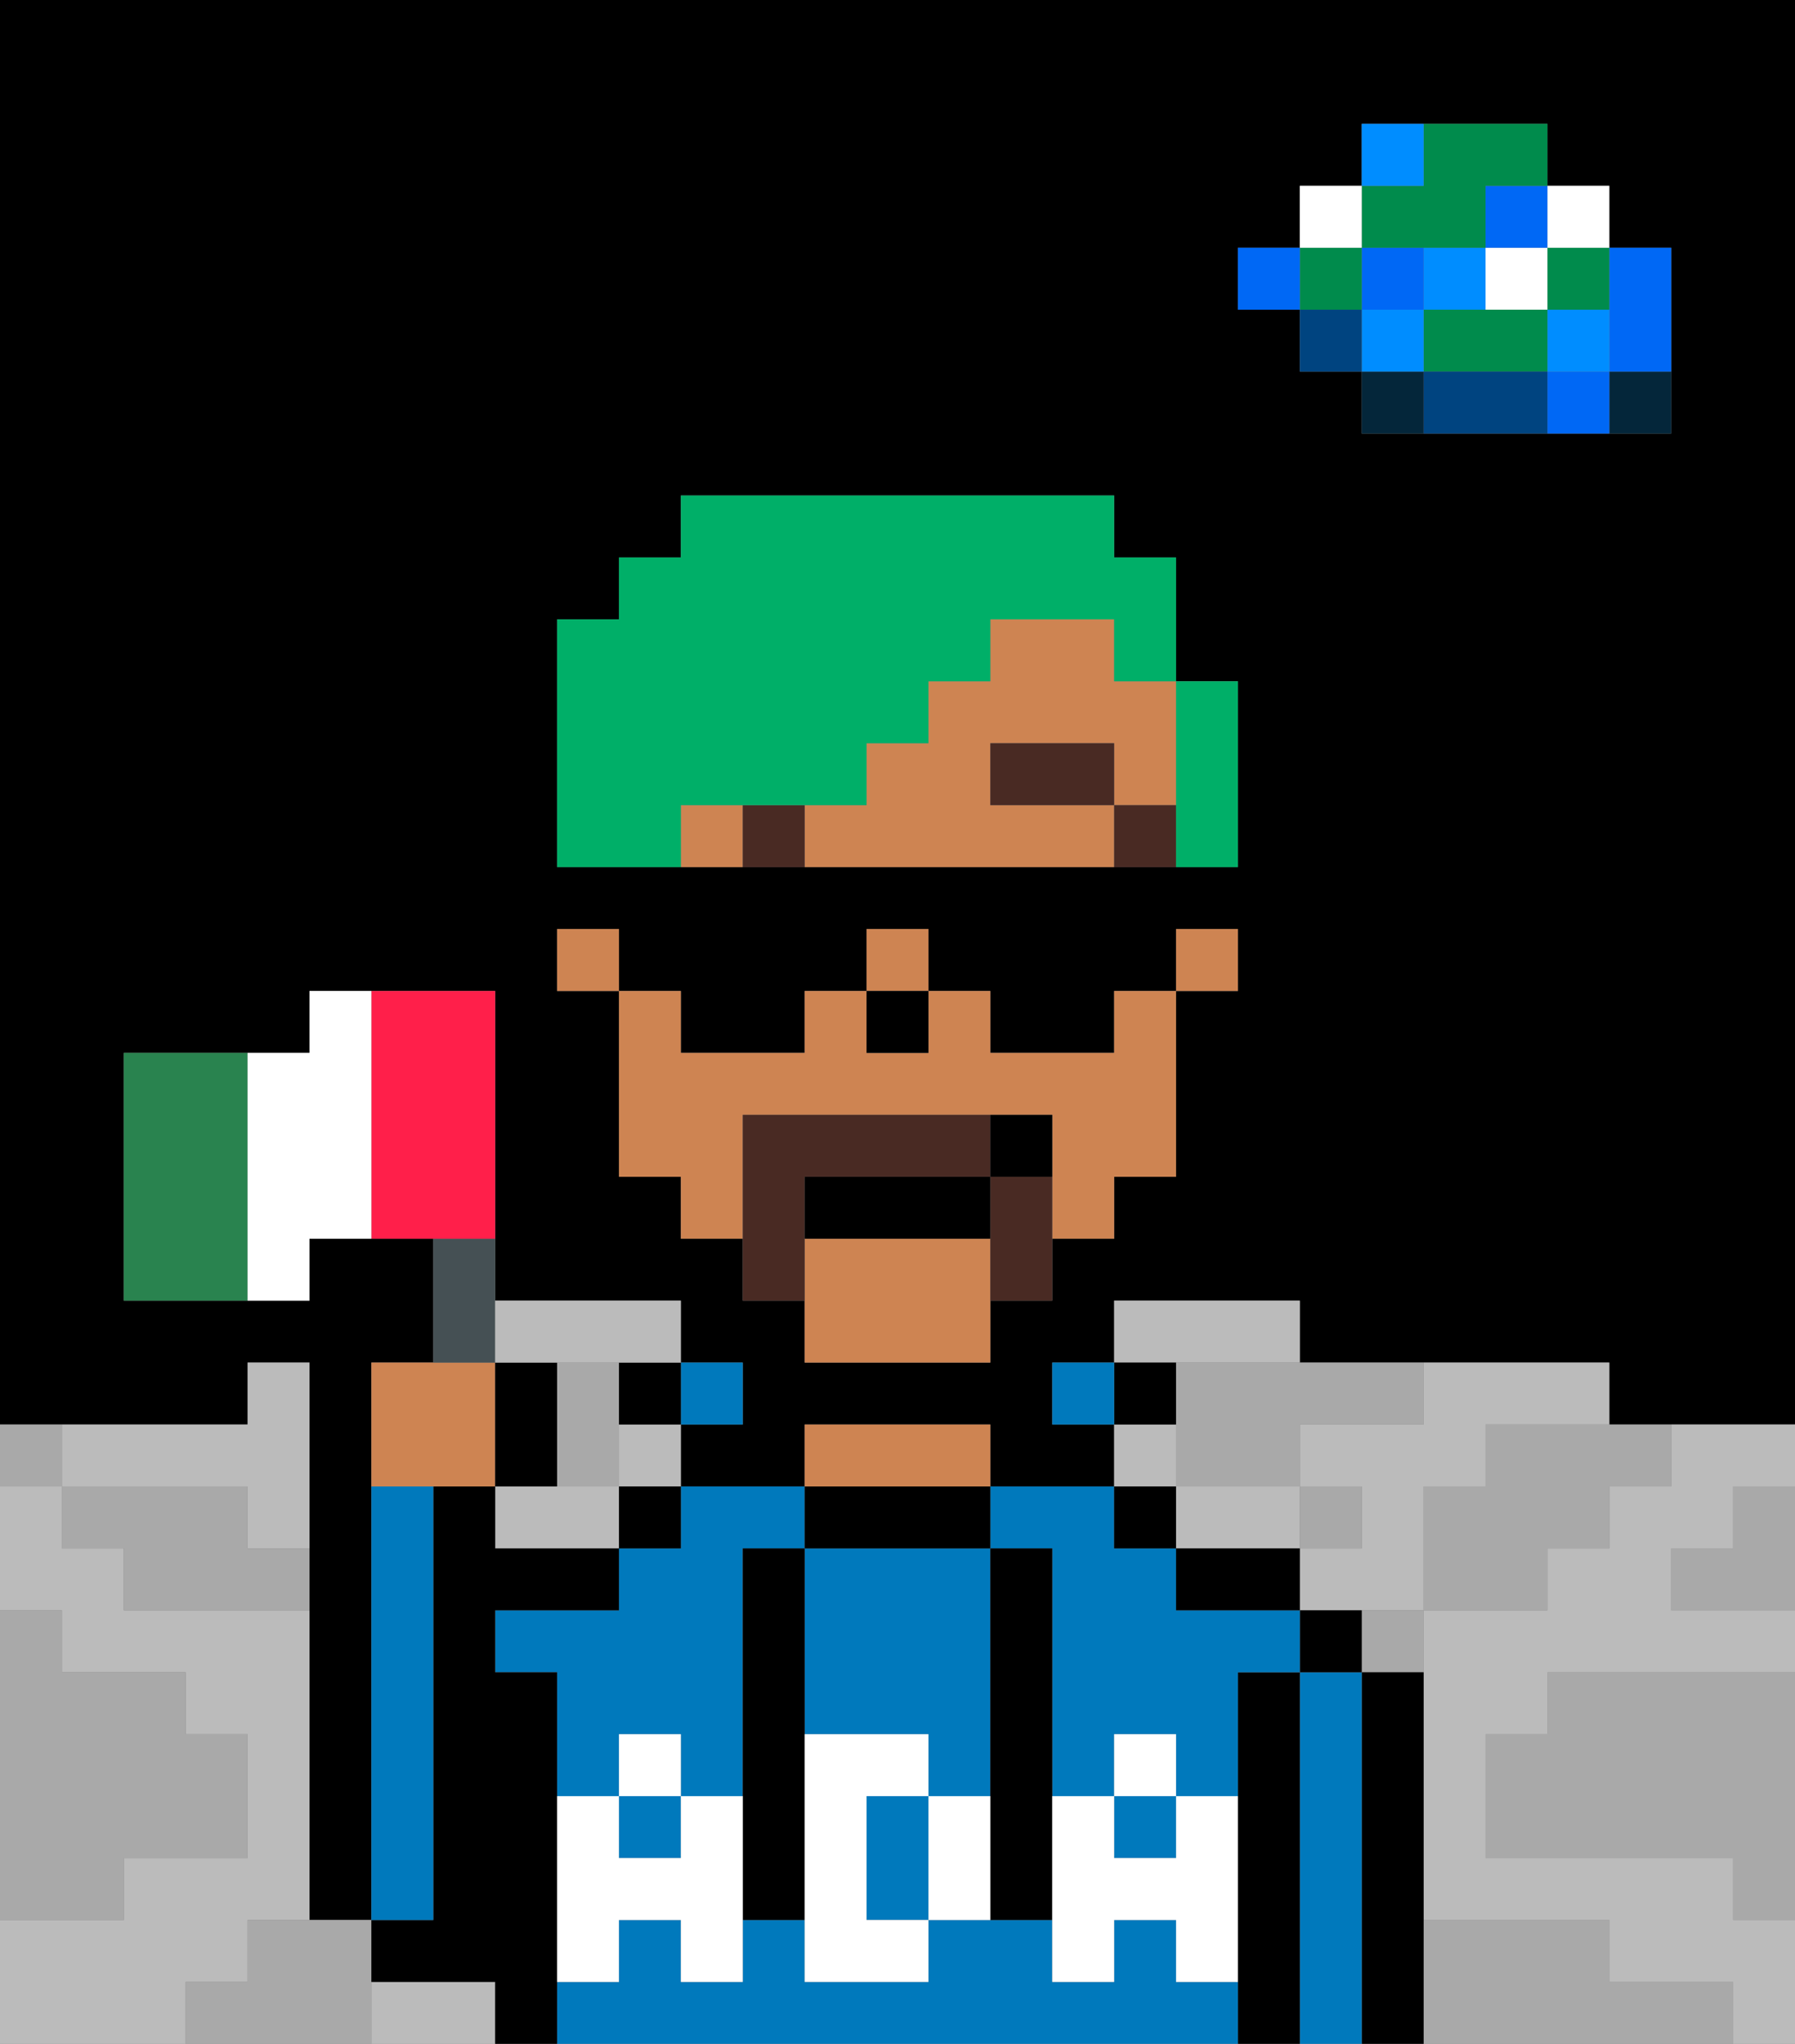 <svg xmlns="http://www.w3.org/2000/svg" viewBox="0 0 29 33"><rect x="0" y="0" width="29" height="33" fill="#808080" stroke="none"/><defs><style>polygon,rect,path{shape-rendering:crispedges;}polygon,rect,path{shape-rendering:crispedges;}.lb46-1{fill:#a9a9a9;}.lb46-2{fill:#000000;}.lb46-3{fill:#bbbbbb;}.lb46-4{fill:#04263a;}.lb46-5{fill:#0068f5;}.lb46-6{fill:#008dff;}.lb46-7{fill:#008b4c;}.lb46-8{fill:#ffffff;}.lb46-9{fill:#004480;}.lb46-10{fill:#0079bc;}.lb46-11{fill:#ce8452;}.lb46-12{fill:#ffffff;}.lb46-13{fill:#492a23;}.lb46-14{fill:#492a23;}.lb46-15{fill:#00af68;}.lb46-16{fill:#455054;}.lb46-17{fill:#29834f;}.lb46-18{fill:#ff1f4a;}</style></defs><path class="lb46-1" d="M28,25H27v1h2V24H28Z"/><path class="lb46-2" d="M0,0V23H4V22H5v9H6V22H7V20H5v1H2V17H5V16H8v5h3v1h1v1H11v1h2V23h3v1h2V23H17V22h1V21h3v1h5v1h3V0H0ZM20,16H19v3H18v1H17v1H16v1H13V21H12V20H11V19H10V16H9V15h1v1h1v1h2V16h1V15h1v1h1v1h2V16h1V15h1Zm0-2H9V10h1V9h1V8h7V9h1v2h1Zm7-9V7H22V6H21V5H20V4h1V3h1V2h3V3h1V4h1Z"/><path class="lb46-1" d="M27,32H26V31H23v2h5V32Z"/><path class="lb46-1" d="M25,27v1H24v2h4v1h1V27H25Z"/><path class="lb46-3" d="M22,23H21v1h1v1H21v1h2V24h1V23h2V22H23v1Z"/><path class="lb46-3" d="M7,32H6v1H8V32Z"/><rect class="lb46-3" x="18" y="23" width="1" height="1"/><path class="lb46-3" d="M20,22h1V21H18v1h2Z"/><path class="lb46-3" d="M21,25V24H19v1h2Z"/><path class="lb46-3" d="M27,24H26v1H25v1H23v5h3v1h2v1h1V31H28V30H24V28h1V27h4V26H27V25h1V24h1V23H27Z"/><rect class="lb46-3" x="10" y="23" width="1" height="1"/><path class="lb46-3" d="M4,32V31H5V26H2V25H1V24H0v2H1v1H3v1H4v2H2v1H0v2H3V32Z"/><path class="lb46-3" d="M2,24H4v1H5V22H4v1H1v1Z"/><path class="lb46-3" d="M9,24H8v1h2V24Z"/><path class="lb46-4" d="M26,7h1V6H26Z"/><path class="lb46-5" d="M26,5V6h1V4H26Z"/><path class="lb46-5" d="M25,6V7h1V6Z"/><rect class="lb46-6" x="25" y="5" width="1" height="1"/><rect class="lb46-7" x="25" y="4" width="1" height="1"/><rect class="lb46-8" x="25" y="3" width="1" height="1"/><path class="lb46-1" d="M24,24H23v2h2V25h1V24h1V23H24Z"/><path class="lb46-7" d="M24,5H23V6h2V5Z"/><rect class="lb46-8" x="24" y="4" width="1" height="1"/><rect class="lb46-5" x="24" y="3" width="1" height="1"/><path class="lb46-9" d="M24,6H23V7h2V6Z"/><rect class="lb46-6" x="23" y="4" width="1" height="1"/><path class="lb46-1" d="M22,27h1V26H22Z"/><path class="lb46-4" d="M22,6V7h1V6Z"/><rect class="lb46-6" x="22" y="5" width="1" height="1"/><rect class="lb46-5" x="22" y="4" width="1" height="1"/><path class="lb46-7" d="M23,4h1V3h1V2H23V3H22V4Z"/><path class="lb46-6" d="M23,2H22V3h1Z"/><rect class="lb46-1" x="21" y="24" width="1" height="1"/><rect class="lb46-9" x="21" y="5" width="1" height="1"/><rect class="lb46-7" x="21" y="4" width="1" height="1"/><rect class="lb46-8" x="21" y="3" width="1" height="1"/><rect class="lb46-5" x="20" y="4" width="1" height="1"/><path class="lb46-1" d="M19,22v2h2V23h2V22H19Z"/><path class="lb46-1" d="M10,24V22H9v2Z"/><path class="lb46-1" d="M6,31H4v1H3v1H6V31Z"/><path class="lb46-1" d="M2,30H4V28H3V27H1V26H0v5H2Z"/><path class="lb46-1" d="M4,24H1v1H2v1H5V25H4Z"/><path class="lb46-1" d="M1,23H0v1H1Z"/><path class="lb46-2" d="M23,27H22v6h1V27Z"/><path class="lb46-10" d="M22,27H21v6h1V27Z"/><path class="lb46-2" d="M21,26v1h1V26Z"/><path class="lb46-2" d="M21,27H20v6h1V27Z"/><path class="lb46-10" d="M13,28h2v1h1V25H13v3Z"/><path class="lb46-10" d="M10,25v1H8v1H9v2h1V28h1v1h1V25h1V24H11v1Z"/><rect class="lb46-10" x="10" y="29" width="1" height="1"/><rect class="lb46-10" x="18" y="29" width="1" height="1"/><path class="lb46-10" d="M19,32V31H18v1H17V31H15v1H13V31H12v1H11V31H10v1H9v1H20V32Z"/><path class="lb46-10" d="M14,29v2h1V29Z"/><path class="lb46-10" d="M17,25v4h1V28h1v1h1V27h1V26H19V25H18V24H16v1Z"/><path class="lb46-2" d="M20,25H19v1h2V25Z"/><rect class="lb46-2" x="18" y="24" width="1" height="1"/><path class="lb46-2" d="M19,22H18v1h1Z"/><rect class="lb46-10" x="17" y="22" width="1" height="1"/><path class="lb46-2" d="M17,25H16v6h1V25Z"/><path class="lb46-2" d="M14,25h2V24H13v1Z"/><path class="lb46-11" d="M16,24V23H13v1h3Z"/><path class="lb46-2" d="M13,28V25H12v6h1V28Z"/><rect class="lb46-10" x="11" y="22" width="1" height="1"/><rect class="lb46-2" x="10" y="24" width="1" height="1"/><path class="lb46-2" d="M10,23h1V22H10Z"/><path class="lb46-2" d="M9,31V27H8V26h2V25H8V24H7v7H6v1H8v1H9V31Z"/><path class="lb46-10" d="M7,24H6v7H7Z"/><path class="lb46-11" d="M16,13V12h2v1h1V11H18V10H16v1H15v1H14v1H13v1h5V13Z"/><path class="lb46-11" d="M13,20v2h3V20Z"/><path class="lb46-11" d="M18,17H16V16H15v1H14V16H13v1H11V16H10v3h1v1h1V18h5v2h1V19h1V16H18Z"/><rect class="lb46-11" x="19" y="15" width="1" height="1"/><rect class="lb46-11" x="9" y="15" width="1" height="1"/><rect class="lb46-11" x="14" y="15" width="1" height="1"/><path class="lb46-11" d="M11,13v1h1V13Z"/><rect class="lb46-2" x="14" y="16" width="1" height="1"/><path class="lb46-12" d="M19,30H18V29H17v3h1V31h1v1h1V29H19Z"/><rect class="lb46-12" x="18" y="28" width="1" height="1"/><path class="lb46-12" d="M15,29v2h1V29Z"/><path class="lb46-12" d="M14,30V29h1V28H13v4h2V31H14Z"/><path class="lb46-12" d="M11,29v1H10V29H9v3h1V31h1v1h1V29Z"/><rect class="lb46-12" x="10" y="28" width="1" height="1"/><path class="lb46-13" d="M16,19v2h1V19Z"/><path class="lb46-13" d="M13,19h3V18H12v3h1V19Z"/><path class="lb46-14" d="M18,13v1h1V13Z"/><rect class="lb46-14" x="16" y="12" width="2" height="1"/><path class="lb46-14" d="M12,13v1h1V13Z"/><path class="lb46-2" d="M13,20h3V19H13Z"/><path class="lb46-2" d="M17,19V18H16v1Z"/><path class="lb46-15" d="M12,13h2V12h1V11h1V10h2v1h1V9H18V8H11V9H10v1H9v4h2V13Z"/><path class="lb46-15" d="M19,13v1h1V11H19Z"/><path class="lb46-11" d="M8,24V22H6v2H8Z"/><path class="lb46-16" d="M8,21V20H7v2H8Z"/><path class="lb46-2" d="M9,22H8v2H9Z"/><path class="lb46-17" d="M4,17H2v4H4V17Z"/><path class="lb46-18" d="M8,16H6v4H8Z"/><path class="lb46-8" d="M6,16H5v1H4v4H5V20H6V16Z"/><path class="lb46-3" d="M9,22h2V21H8v1Z"/></svg>